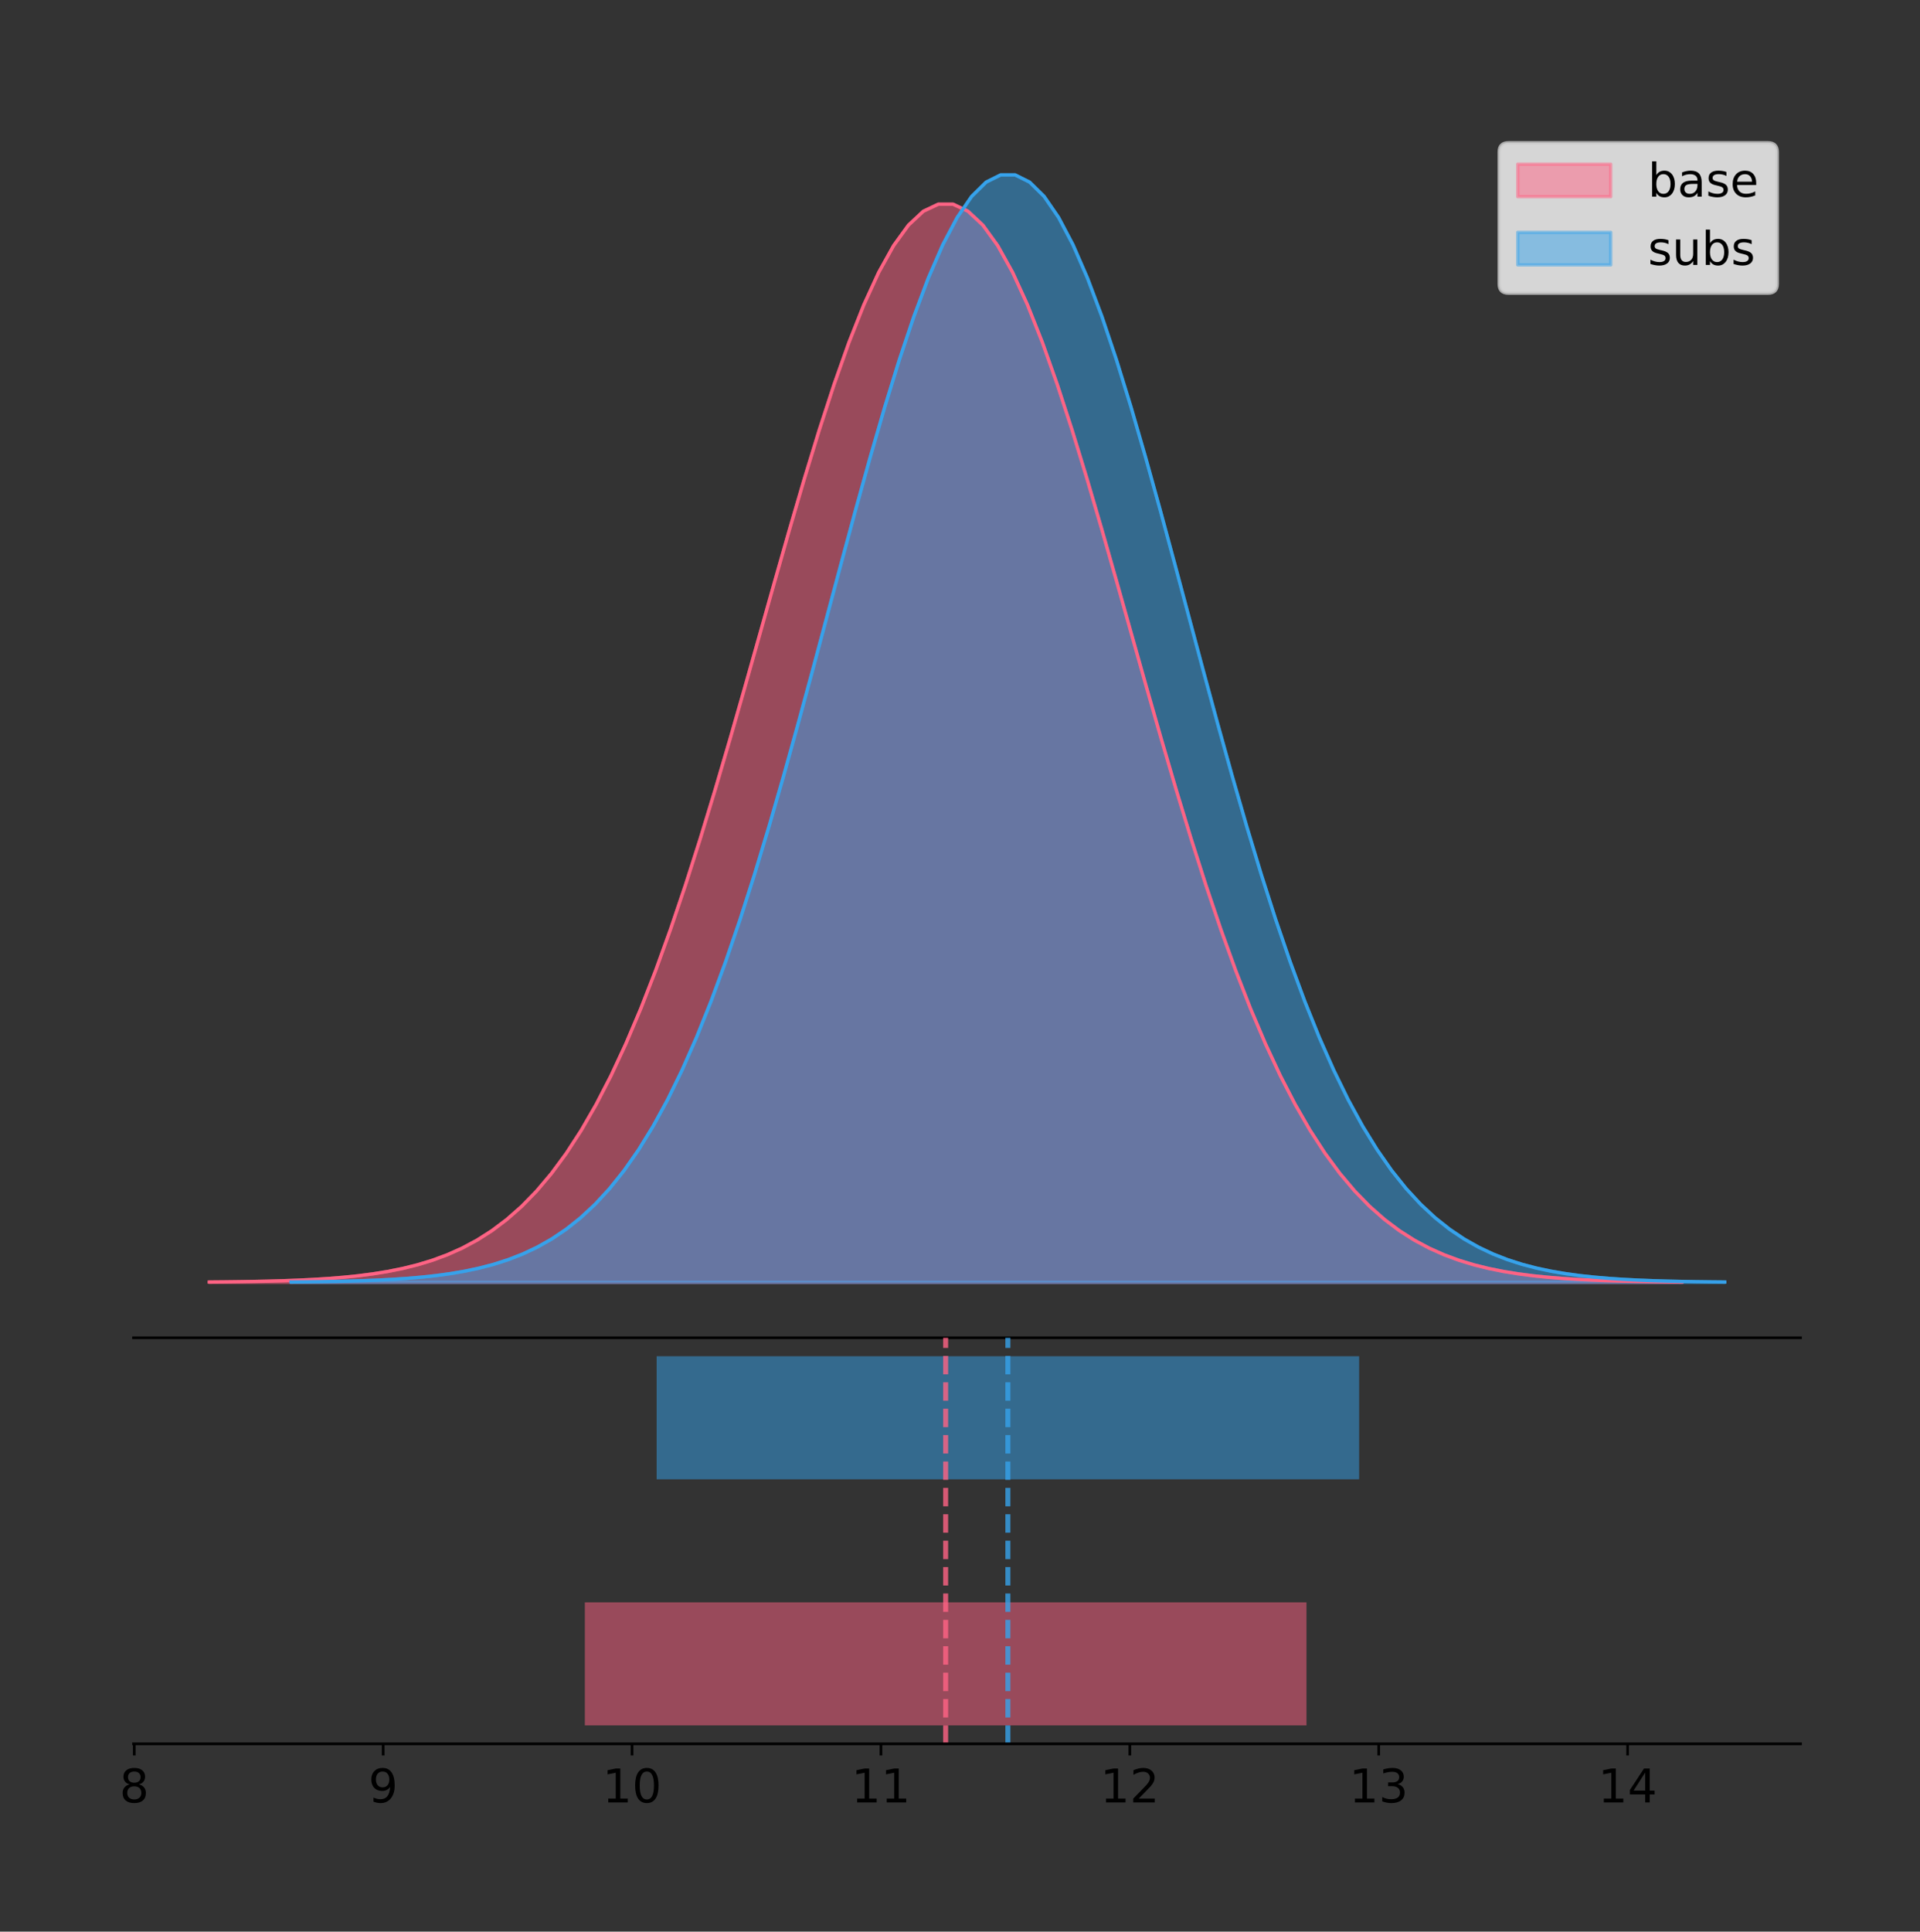 <?xml version="1.0" encoding="utf-8" standalone="no"?>
<!DOCTYPE svg PUBLIC "-//W3C//DTD SVG 1.1//EN"
  "http://www.w3.org/Graphics/SVG/1.1/DTD/svg11.dtd">
<!-- Created with matplotlib (https://matplotlib.org/) -->
<svg height="581.789pt" version="1.1" viewBox="0 0 578.434 581.789" width="578.434pt" xmlns="http://www.w3.org/2000/svg" xmlns:xlink="http://www.w3.org/1999/xlink">
 <rect x="0" y="0" width="578.434" height="581.789" fill="#333333" stroke="none"/>
 <defs>
  <style type="text/css">
*{stroke-linecap:butt;stroke-linejoin:round;}
  </style>
 </defs>
 <g id="figure_1">
  <g id="patch_1">
   <path d="M 0 581.789 
L 578.434 581.789 
L 578.434 0 
L 0 0 
z
" style="fill:none;"/>
  </g>
  <g id="axes_1">
   <g id="patch_2">
    <path d="M 40.234 402.93 
L 542.434 402.93 
L 542.434 36 
L 40.234 36 
z
" style="fill:none;"/>
   </g>
   <g id="PolyCollection_1">
    <defs>
     <path d="M 63.062 -195.538 
L 63.062 -195.647 
L 67.543 -195.688 
L 72.025 -195.743 
L 76.506 -195.817 
L 80.988 -195.915 
L 85.469 -196.044 
L 89.951 -196.212 
L 94.432 -196.431 
L 98.914 -196.712 
L 103.395 -197.073 
L 107.877 -197.531 
L 112.358 -198.109 
L 116.84 -198.833 
L 121.321 -199.734 
L 125.803 -200.846 
L 130.285 -202.209 
L 134.766 -203.867 
L 139.248 -205.87 
L 143.729 -208.271 
L 148.211 -211.128 
L 152.692 -214.501 
L 157.174 -218.455 
L 161.655 -223.053 
L 166.137 -228.358 
L 170.618 -234.431 
L 175.1 -241.327 
L 179.581 -249.096 
L 184.063 -257.776 
L 188.544 -267.391 
L 193.026 -277.952 
L 197.507 -289.449 
L 201.989 -301.854 
L 206.47 -315.114 
L 210.952 -329.153 
L 215.434 -343.869 
L 219.915 -359.133 
L 224.397 -374.794 
L 228.878 -390.675 
L 233.36 -406.581 
L 237.841 -422.298 
L 242.323 -437.599 
L 246.804 -452.251 
L 251.286 -466.018 
L 255.767 -478.669 
L 260.249 -489.982 
L 264.73 -499.754 
L 269.212 -507.805 
L 273.693 -513.982 
L 278.175 -518.169 
L 282.656 -520.282 
L 287.138 -520.282 
L 291.619 -518.169 
L 296.101 -513.982 
L 300.582 -507.805 
L 305.064 -499.754 
L 309.546 -489.982 
L 314.027 -478.669 
L 318.509 -466.018 
L 322.99 -452.251 
L 327.472 -437.599 
L 331.953 -422.298 
L 336.435 -406.581 
L 340.916 -390.675 
L 345.398 -374.794 
L 349.879 -359.133 
L 354.361 -343.869 
L 358.842 -329.153 
L 363.324 -315.114 
L 367.805 -301.854 
L 372.287 -289.449 
L 376.768 -277.952 
L 381.25 -267.391 
L 385.731 -257.776 
L 390.213 -249.096 
L 394.695 -241.327 
L 399.176 -234.431 
L 403.658 -228.358 
L 408.139 -223.053 
L 412.621 -218.455 
L 417.102 -214.501 
L 421.584 -211.128 
L 426.065 -208.271 
L 430.547 -205.87 
L 435.028 -203.867 
L 439.51 -202.209 
L 443.991 -200.846 
L 448.473 -199.734 
L 452.954 -198.833 
L 457.436 -198.109 
L 461.917 -197.531 
L 466.399 -197.073 
L 470.88 -196.712 
L 475.362 -196.431 
L 479.844 -196.212 
L 484.325 -196.044 
L 488.807 -195.915 
L 493.288 -195.817 
L 497.77 -195.743 
L 502.251 -195.688 
L 506.733 -195.647 
L 506.733 -195.538 
L 506.733 -195.538 
L 502.251 -195.538 
L 497.77 -195.538 
L 493.288 -195.538 
L 488.807 -195.538 
L 484.325 -195.538 
L 479.844 -195.538 
L 475.362 -195.538 
L 470.88 -195.538 
L 466.399 -195.538 
L 461.917 -195.538 
L 457.436 -195.538 
L 452.954 -195.538 
L 448.473 -195.538 
L 443.991 -195.538 
L 439.51 -195.538 
L 435.028 -195.538 
L 430.547 -195.538 
L 426.065 -195.538 
L 421.584 -195.538 
L 417.102 -195.538 
L 412.621 -195.538 
L 408.139 -195.538 
L 403.658 -195.538 
L 399.176 -195.538 
L 394.695 -195.538 
L 390.213 -195.538 
L 385.731 -195.538 
L 381.25 -195.538 
L 376.768 -195.538 
L 372.287 -195.538 
L 367.805 -195.538 
L 363.324 -195.538 
L 358.842 -195.538 
L 354.361 -195.538 
L 349.879 -195.538 
L 345.398 -195.538 
L 340.916 -195.538 
L 336.435 -195.538 
L 331.953 -195.538 
L 327.472 -195.538 
L 322.99 -195.538 
L 318.509 -195.538 
L 314.027 -195.538 
L 309.546 -195.538 
L 305.064 -195.538 
L 300.582 -195.538 
L 296.101 -195.538 
L 291.619 -195.538 
L 287.138 -195.538 
L 282.656 -195.538 
L 278.175 -195.538 
L 273.693 -195.538 
L 269.212 -195.538 
L 264.73 -195.538 
L 260.249 -195.538 
L 255.767 -195.538 
L 251.286 -195.538 
L 246.804 -195.538 
L 242.323 -195.538 
L 237.841 -195.538 
L 233.36 -195.538 
L 228.878 -195.538 
L 224.397 -195.538 
L 219.915 -195.538 
L 215.434 -195.538 
L 210.952 -195.538 
L 206.47 -195.538 
L 201.989 -195.538 
L 197.507 -195.538 
L 193.026 -195.538 
L 188.544 -195.538 
L 184.063 -195.538 
L 179.581 -195.538 
L 175.1 -195.538 
L 170.618 -195.538 
L 166.137 -195.538 
L 161.655 -195.538 
L 157.174 -195.538 
L 152.692 -195.538 
L 148.211 -195.538 
L 143.729 -195.538 
L 139.248 -195.538 
L 134.766 -195.538 
L 130.285 -195.538 
L 125.803 -195.538 
L 121.321 -195.538 
L 116.84 -195.538 
L 112.358 -195.538 
L 107.877 -195.538 
L 103.395 -195.538 
L 98.914 -195.538 
L 94.432 -195.538 
L 89.951 -195.538 
L 85.469 -195.538 
L 80.988 -195.538 
L 76.506 -195.538 
L 72.025 -195.538 
L 67.543 -195.538 
L 63.062 -195.538 
z
" id="mb25c73d71d" style="stroke:#ff6384;stroke-opacity:0.5;"/>
    </defs>
    <g clip-path="url(#p2c5dc02d88)">
     <use style="fill:#ff6384;fill-opacity:0.5;stroke:#ff6384;stroke-opacity:0.5;" x="0" xlink:href="#mb25c73d71d" y="581.789"/>
    </g>
   </g>
   <g id="PolyCollection_2">
    <defs>
     <path d="M 87.679 -195.538 
L 87.679 -195.65 
L 92.041 -195.692 
L 96.404 -195.749 
L 100.767 -195.825 
L 105.13 -195.925 
L 109.493 -196.058 
L 113.856 -196.23 
L 118.219 -196.455 
L 122.582 -196.744 
L 126.945 -197.115 
L 131.308 -197.585 
L 135.671 -198.179 
L 140.034 -198.923 
L 144.396 -199.848 
L 148.759 -200.99 
L 153.122 -202.39 
L 157.485 -204.093 
L 161.848 -206.151 
L 166.211 -208.617 
L 170.574 -211.552 
L 174.937 -215.017 
L 179.3 -219.078 
L 183.663 -223.801 
L 188.026 -229.25 
L 192.388 -235.488 
L 196.751 -242.572 
L 201.114 -250.552 
L 205.477 -259.468 
L 209.84 -269.344 
L 214.203 -280.192 
L 218.566 -292.002 
L 222.929 -304.744 
L 227.292 -318.365 
L 231.655 -332.786 
L 236.018 -347.901 
L 240.381 -363.58 
L 244.743 -379.667 
L 249.106 -395.98 
L 253.469 -412.318 
L 257.832 -428.462 
L 262.195 -444.18 
L 266.558 -459.23 
L 270.921 -473.372 
L 275.284 -486.366 
L 279.647 -497.987 
L 284.01 -508.025 
L 288.373 -516.294 
L 292.736 -522.64 
L 297.098 -526.94 
L 301.461 -529.111 
L 305.824 -529.111 
L 310.187 -526.94 
L 314.55 -522.64 
L 318.913 -516.294 
L 323.276 -508.025 
L 327.639 -497.987 
L 332.002 -486.366 
L 336.365 -473.372 
L 340.728 -459.23 
L 345.091 -444.18 
L 349.453 -428.462 
L 353.816 -412.318 
L 358.179 -395.98 
L 362.542 -379.667 
L 366.905 -363.58 
L 371.268 -347.901 
L 375.631 -332.786 
L 379.994 -318.365 
L 384.357 -304.744 
L 388.72 -292.002 
L 393.083 -280.192 
L 397.445 -269.344 
L 401.808 -259.468 
L 406.171 -250.552 
L 410.534 -242.572 
L 414.897 -235.488 
L 419.26 -229.25 
L 423.623 -223.801 
L 427.986 -219.078 
L 432.349 -215.017 
L 436.712 -211.552 
L 441.075 -208.617 
L 445.438 -206.151 
L 449.8 -204.093 
L 454.163 -202.39 
L 458.526 -200.99 
L 462.889 -199.848 
L 467.252 -198.923 
L 471.615 -198.179 
L 475.978 -197.585 
L 480.341 -197.115 
L 484.704 -196.744 
L 489.067 -196.455 
L 493.43 -196.23 
L 497.793 -196.058 
L 502.155 -195.925 
L 506.518 -195.825 
L 510.881 -195.749 
L 515.244 -195.692 
L 519.607 -195.65 
L 519.607 -195.538 
L 519.607 -195.538 
L 515.244 -195.538 
L 510.881 -195.538 
L 506.518 -195.538 
L 502.155 -195.538 
L 497.793 -195.538 
L 493.43 -195.538 
L 489.067 -195.538 
L 484.704 -195.538 
L 480.341 -195.538 
L 475.978 -195.538 
L 471.615 -195.538 
L 467.252 -195.538 
L 462.889 -195.538 
L 458.526 -195.538 
L 454.163 -195.538 
L 449.8 -195.538 
L 445.438 -195.538 
L 441.075 -195.538 
L 436.712 -195.538 
L 432.349 -195.538 
L 427.986 -195.538 
L 423.623 -195.538 
L 419.26 -195.538 
L 414.897 -195.538 
L 410.534 -195.538 
L 406.171 -195.538 
L 401.808 -195.538 
L 397.445 -195.538 
L 393.083 -195.538 
L 388.72 -195.538 
L 384.357 -195.538 
L 379.994 -195.538 
L 375.631 -195.538 
L 371.268 -195.538 
L 366.905 -195.538 
L 362.542 -195.538 
L 358.179 -195.538 
L 353.816 -195.538 
L 349.453 -195.538 
L 345.091 -195.538 
L 340.728 -195.538 
L 336.365 -195.538 
L 332.002 -195.538 
L 327.639 -195.538 
L 323.276 -195.538 
L 318.913 -195.538 
L 314.55 -195.538 
L 310.187 -195.538 
L 305.824 -195.538 
L 301.461 -195.538 
L 297.098 -195.538 
L 292.736 -195.538 
L 288.373 -195.538 
L 284.01 -195.538 
L 279.647 -195.538 
L 275.284 -195.538 
L 270.921 -195.538 
L 266.558 -195.538 
L 262.195 -195.538 
L 257.832 -195.538 
L 253.469 -195.538 
L 249.106 -195.538 
L 244.743 -195.538 
L 240.381 -195.538 
L 236.018 -195.538 
L 231.655 -195.538 
L 227.292 -195.538 
L 222.929 -195.538 
L 218.566 -195.538 
L 214.203 -195.538 
L 209.84 -195.538 
L 205.477 -195.538 
L 201.114 -195.538 
L 196.751 -195.538 
L 192.388 -195.538 
L 188.026 -195.538 
L 183.663 -195.538 
L 179.3 -195.538 
L 174.937 -195.538 
L 170.574 -195.538 
L 166.211 -195.538 
L 161.848 -195.538 
L 157.485 -195.538 
L 153.122 -195.538 
L 148.759 -195.538 
L 144.396 -195.538 
L 140.034 -195.538 
L 135.671 -195.538 
L 131.308 -195.538 
L 126.945 -195.538 
L 122.582 -195.538 
L 118.219 -195.538 
L 113.856 -195.538 
L 109.493 -195.538 
L 105.13 -195.538 
L 100.767 -195.538 
L 96.404 -195.538 
L 92.041 -195.538 
L 87.679 -195.538 
z
" id="mb28ccb9462" style="stroke:#36a2eb;stroke-opacity:0.5;"/>
    </defs>
    <g clip-path="url(#p2c5dc02d88)">
     <use style="fill:#36a2eb;fill-opacity:0.5;stroke:#36a2eb;stroke-opacity:0.5;" x="0" xlink:href="#mb28ccb9462" y="581.789"/>
    </g>
   </g>
   <g id="line2d_1">
    <path clip-path="url(#p2c5dc02d88)" d="M 63.062 386.142 
L 67.543 386.101 
L 72.025 386.046 
L 76.506 385.972 
L 80.988 385.874 
L 85.469 385.746 
L 89.951 385.577 
L 94.432 385.359 
L 98.914 385.077 
L 103.395 384.716 
L 107.877 384.258 
L 112.358 383.68 
L 116.84 382.956 
L 121.321 382.056 
L 125.803 380.944 
L 130.285 379.581 
L 134.766 377.922 
L 139.248 375.92 
L 143.729 373.519 
L 148.211 370.662 
L 152.692 367.288 
L 157.174 363.334 
L 161.655 358.737 
L 166.137 353.432 
L 170.618 347.359 
L 175.1 340.462 
L 179.581 332.693 
L 184.063 324.014 
L 188.544 314.399 
L 193.026 303.838 
L 197.507 292.34 
L 201.989 279.935 
L 206.47 266.675 
L 210.952 252.636 
L 215.434 237.921 
L 219.915 222.656 
L 224.397 206.996 
L 228.878 191.114 
L 233.36 175.208 
L 237.841 159.492 
L 242.323 144.19 
L 246.804 129.538 
L 251.286 115.771 
L 255.767 103.121 
L 260.249 91.807 
L 264.73 82.035 
L 269.212 73.985 
L 273.693 67.807 
L 278.175 63.621 
L 282.656 61.507 
L 287.138 61.507 
L 291.619 63.621 
L 296.101 67.807 
L 300.582 73.985 
L 305.064 82.035 
L 309.546 91.807 
L 314.027 103.121 
L 318.509 115.771 
L 322.99 129.538 
L 327.472 144.19 
L 331.953 159.492 
L 336.435 175.208 
L 340.916 191.114 
L 345.398 206.996 
L 349.879 222.656 
L 354.361 237.921 
L 358.842 252.636 
L 363.324 266.675 
L 367.805 279.935 
L 372.287 292.34 
L 376.768 303.838 
L 381.25 314.399 
L 385.731 324.014 
L 390.213 332.693 
L 394.695 340.462 
L 399.176 347.359 
L 403.658 353.432 
L 408.139 358.737 
L 412.621 363.334 
L 417.102 367.288 
L 421.584 370.662 
L 426.065 373.519 
L 430.547 375.92 
L 435.028 377.922 
L 439.51 379.581 
L 443.991 380.944 
L 448.473 382.056 
L 452.954 382.956 
L 457.436 383.68 
L 461.917 384.258 
L 466.399 384.716 
L 470.88 385.077 
L 475.362 385.359 
L 479.844 385.577 
L 484.325 385.746 
L 488.807 385.874 
L 493.288 385.972 
L 497.77 386.046 
L 502.251 386.101 
L 506.733 386.142 
" style="fill:none;stroke:#ff6384;stroke-linecap:square;"/>
   </g>
   <g id="line2d_2">
    <path clip-path="url(#p2c5dc02d88)" d="M 87.679 386.139 
L 92.041 386.097 
L 96.404 386.04 
L 100.767 385.965 
L 105.13 385.864 
L 109.493 385.732 
L 113.856 385.559 
L 118.219 385.334 
L 122.582 385.045 
L 126.945 384.675 
L 131.308 384.204 
L 135.671 383.61 
L 140.034 382.867 
L 144.396 381.941 
L 148.759 380.799 
L 153.122 379.399 
L 157.485 377.696 
L 161.848 375.639 
L 166.211 373.172 
L 170.574 370.238 
L 174.937 366.772 
L 179.3 362.711 
L 183.663 357.989 
L 188.026 352.539 
L 192.388 346.301 
L 196.751 339.217 
L 201.114 331.237 
L 205.477 322.322 
L 209.84 312.445 
L 214.203 301.597 
L 218.566 289.787 
L 222.929 277.045 
L 227.292 263.424 
L 231.655 249.004 
L 236.018 233.888 
L 240.381 218.209 
L 244.743 202.123 
L 249.106 185.809 
L 253.469 169.471 
L 257.832 153.327 
L 262.195 137.61 
L 266.558 122.559 
L 270.921 108.418 
L 275.284 95.423 
L 279.647 83.803 
L 284.01 73.765 
L 288.373 65.495 
L 292.736 59.15 
L 297.098 54.85 
L 301.461 52.679 
L 305.824 52.679 
L 310.187 54.85 
L 314.55 59.15 
L 318.913 65.495 
L 323.276 73.765 
L 327.639 83.803 
L 332.002 95.423 
L 336.365 108.418 
L 340.728 122.559 
L 345.091 137.61 
L 349.453 153.327 
L 353.816 169.471 
L 358.179 185.809 
L 362.542 202.123 
L 366.905 218.209 
L 371.268 233.888 
L 375.631 249.004 
L 379.994 263.424 
L 384.357 277.045 
L 388.72 289.787 
L 393.083 301.597 
L 397.445 312.445 
L 401.808 322.322 
L 406.171 331.237 
L 410.534 339.217 
L 414.897 346.301 
L 419.26 352.539 
L 423.623 357.989 
L 427.986 362.711 
L 432.349 366.772 
L 436.712 370.238 
L 441.075 373.172 
L 445.438 375.639 
L 449.8 377.696 
L 454.163 379.399 
L 458.526 380.799 
L 462.889 381.941 
L 467.252 382.867 
L 471.615 383.61 
L 475.978 384.204 
L 480.341 384.675 
L 484.704 385.045 
L 489.067 385.334 
L 493.43 385.559 
L 497.793 385.732 
L 502.155 385.864 
L 506.518 385.965 
L 510.881 386.04 
L 515.244 386.097 
L 519.607 386.139 
" style="fill:none;stroke:#36a2eb;stroke-linecap:square;"/>
   </g>
   <g id="patch_3">
    <path d="M 40.234 402.93 
L 542.434 402.93 
" style="fill:none;stroke:#000000;stroke-linecap:square;stroke-linejoin:miter;stroke-width:0.8;"/>
   </g>
   <g id="legend_1">
    <g id="patch_4">
     <path d="M 454.46 88.299 
L 532.634 88.299 
Q 535.434 88.299 535.434 85.499 
L 535.434 45.8 
Q 535.434 43 532.634 43 
L 454.46 43 
Q 451.66 43 451.66 45.8 
L 451.66 85.499 
Q 451.66 88.299 454.46 88.299 
z
" style="fill:#ffffff;opacity:0.8;stroke:#cccccc;stroke-linejoin:miter;"/>
    </g>
    <g id="patch_5">
     <path d="M 457.26 59.238 
L 485.26 59.238 
L 485.26 49.438 
L 457.26 49.438 
z
" style="fill:#ff6384;opacity:0.5;stroke:#ff6384;stroke-linejoin:miter;"/>
    </g>
    <g id="text_1">
     <!-- base -->
     <defs>
      <path d="M 48.688 27.297 
Q 48.688 37.203 44.609 42.844 
Q 40.531 48.484 33.406 48.484 
Q 26.266 48.484 22.188 42.844 
Q 18.109 37.203 18.109 27.297 
Q 18.109 17.391 22.188 11.75 
Q 26.266 6.109 33.406 6.109 
Q 40.531 6.109 44.609 11.75 
Q 48.688 17.391 48.688 27.297 
z
M 18.109 46.391 
Q 20.953 51.266 25.266 53.625 
Q 29.594 56 35.594 56 
Q 45.562 56 51.781 48.094 
Q 58.016 40.188 58.016 27.297 
Q 58.016 14.406 51.781 6.484 
Q 45.562 -1.422 35.594 -1.422 
Q 29.594 -1.422 25.266 0.953 
Q 20.953 3.328 18.109 8.203 
L 18.109 0 
L 9.078 0 
L 9.078 75.984 
L 18.109 75.984 
z
" id="DejaVuSans-98"/>
      <path d="M 34.281 27.484 
Q 23.391 27.484 19.188 25 
Q 14.984 22.516 14.984 16.5 
Q 14.984 11.719 18.141 8.906 
Q 21.297 6.109 26.703 6.109 
Q 34.188 6.109 38.703 11.406 
Q 43.219 16.703 43.219 25.484 
L 43.219 27.484 
z
M 52.203 31.203 
L 52.203 0 
L 43.219 0 
L 43.219 8.297 
Q 40.141 3.328 35.547 0.953 
Q 30.953 -1.422 24.312 -1.422 
Q 15.922 -1.422 10.953 3.297 
Q 6 8.016 6 15.922 
Q 6 25.141 12.172 29.828 
Q 18.359 34.516 30.609 34.516 
L 43.219 34.516 
L 43.219 35.406 
Q 43.219 41.609 39.141 45 
Q 35.062 48.391 27.688 48.391 
Q 23 48.391 18.547 47.266 
Q 14.109 46.141 10.016 43.891 
L 10.016 52.203 
Q 14.938 54.109 19.578 55.047 
Q 24.219 56 28.609 56 
Q 40.484 56 46.344 49.844 
Q 52.203 43.703 52.203 31.203 
z
" id="DejaVuSans-97"/>
      <path d="M 44.281 53.078 
L 44.281 44.578 
Q 40.484 46.531 36.375 47.5 
Q 32.281 48.484 27.875 48.484 
Q 21.188 48.484 17.844 46.438 
Q 14.5 44.391 14.5 40.281 
Q 14.5 37.156 16.891 35.375 
Q 19.281 33.594 26.516 31.984 
L 29.594 31.297 
Q 39.156 29.25 43.188 25.516 
Q 47.219 21.781 47.219 15.094 
Q 47.219 7.469 41.188 3.016 
Q 35.156 -1.422 24.609 -1.422 
Q 20.219 -1.422 15.453 -0.562 
Q 10.688 0.297 5.422 2 
L 5.422 11.281 
Q 10.406 8.688 15.234 7.391 
Q 20.062 6.109 24.812 6.109 
Q 31.156 6.109 34.562 8.281 
Q 37.984 10.453 37.984 14.406 
Q 37.984 18.062 35.516 20.016 
Q 33.062 21.969 24.703 23.781 
L 21.578 24.516 
Q 13.234 26.266 9.516 29.906 
Q 5.812 33.547 5.812 39.891 
Q 5.812 47.609 11.281 51.797 
Q 16.75 56 26.812 56 
Q 31.781 56 36.172 55.266 
Q 40.578 54.547 44.281 53.078 
z
" id="DejaVuSans-115"/>
      <path d="M 56.203 29.594 
L 56.203 25.203 
L 14.891 25.203 
Q 15.484 15.922 20.484 11.062 
Q 25.484 6.203 34.422 6.203 
Q 39.594 6.203 44.453 7.469 
Q 49.312 8.734 54.109 11.281 
L 54.109 2.781 
Q 49.266 0.734 44.188 -0.344 
Q 39.109 -1.422 33.891 -1.422 
Q 20.797 -1.422 13.156 6.188 
Q 5.516 13.812 5.516 26.812 
Q 5.516 40.234 12.766 48.109 
Q 20.016 56 32.328 56 
Q 43.359 56 49.781 48.891 
Q 56.203 41.797 56.203 29.594 
z
M 47.219 32.234 
Q 47.125 39.594 43.094 43.984 
Q 39.062 48.391 32.422 48.391 
Q 24.906 48.391 20.391 44.141 
Q 15.875 39.891 15.188 32.172 
z
" id="DejaVuSans-101"/>
     </defs>
     <g transform="translate(496.46 59.238)scale(0.14 -0.14)">
      <use xlink:href="#DejaVuSans-98"/>
      <use x="63.477" xlink:href="#DejaVuSans-97"/>
      <use x="124.756" xlink:href="#DejaVuSans-115"/>
      <use x="176.855" xlink:href="#DejaVuSans-101"/>
     </g>
    </g>
    <g id="patch_6">
     <path d="M 457.26 79.787 
L 485.26 79.787 
L 485.26 69.987 
L 457.26 69.987 
z
" style="fill:#36a2eb;opacity:0.5;stroke:#36a2eb;stroke-linejoin:miter;"/>
    </g>
    <g id="text_2">
     <!-- subs -->
     <defs>
      <path d="M 8.5 21.578 
L 8.5 54.688 
L 17.484 54.688 
L 17.484 21.922 
Q 17.484 14.156 20.5 10.266 
Q 23.531 6.391 29.594 6.391 
Q 36.859 6.391 41.078 11.031 
Q 45.312 15.672 45.312 23.688 
L 45.312 54.688 
L 54.297 54.688 
L 54.297 0 
L 45.312 0 
L 45.312 8.406 
Q 42.047 3.422 37.719 1 
Q 33.406 -1.422 27.688 -1.422 
Q 18.266 -1.422 13.375 4.438 
Q 8.5 10.297 8.5 21.578 
z
M 31.109 56 
z
" id="DejaVuSans-117"/>
     </defs>
     <g transform="translate(496.46 79.787)scale(0.14 -0.14)">
      <use xlink:href="#DejaVuSans-115"/>
      <use x="52.1" xlink:href="#DejaVuSans-117"/>
      <use x="115.479" xlink:href="#DejaVuSans-98"/>
      <use x="178.955" xlink:href="#DejaVuSans-115"/>
     </g>
    </g>
   </g>
  </g>
  <g id="axes_2">
   <g id="patch_7">
    <path d="M 40.234 525.24 
L 542.434 525.24 
L 542.434 402.93 
L 40.234 402.93 
z
" style="fill:none;"/>
   </g>
   <g id="patch_8">
    <path clip-path="url(#p77aa0c2c64)" d="M 176.198 519.68 
L 393.597 519.68 
L 393.597 482.617 
L 176.198 482.617 
z
" style="fill:#ff6384;opacity:0.5;"/>
   </g>
   <g id="patch_9">
    <path clip-path="url(#p77aa0c2c64)" d="M 197.82 445.553 
L 409.465 445.553 
L 409.465 408.49 
L 197.82 408.49 
z
" style="fill:#36a2eb;opacity:0.5;"/>
   </g>
   <g id="matplotlib.axis_1">
    <g id="xtick_1">
     <g id="line2d_3">
      <defs>
       <path d="M 0 0 
L 0 3.5 
" id="mdcfe74036f" style="stroke:#000000;stroke-width:0.8;"/>
      </defs>
      <g>
       <use style="stroke:#000000;stroke-width:0.8;" x="40.454" xlink:href="#mdcfe74036f" y="525.24"/>
      </g>
     </g>
     <g id="text_3">
      <!-- 8 -->
      <defs>
       <path d="M 31.781 34.625 
Q 24.75 34.625 20.719 30.859 
Q 16.703 27.094 16.703 20.516 
Q 16.703 13.922 20.719 10.156 
Q 24.75 6.391 31.781 6.391 
Q 38.812 6.391 42.859 10.172 
Q 46.922 13.969 46.922 20.516 
Q 46.922 27.094 42.891 30.859 
Q 38.875 34.625 31.781 34.625 
z
M 21.922 38.812 
Q 15.578 40.375 12.031 44.719 
Q 8.5 49.078 8.5 55.328 
Q 8.5 64.062 14.719 69.141 
Q 20.953 74.219 31.781 74.219 
Q 42.672 74.219 48.875 69.141 
Q 55.078 64.062 55.078 55.328 
Q 55.078 49.078 51.531 44.719 
Q 48 40.375 41.703 38.812 
Q 48.828 37.156 52.797 32.312 
Q 56.781 27.484 56.781 20.516 
Q 56.781 9.906 50.312 4.234 
Q 43.844 -1.422 31.781 -1.422 
Q 19.734 -1.422 13.25 4.234 
Q 6.781 9.906 6.781 20.516 
Q 6.781 27.484 10.781 32.312 
Q 14.797 37.156 21.922 38.812 
z
M 18.312 54.391 
Q 18.312 48.734 21.844 45.562 
Q 25.391 42.391 31.781 42.391 
Q 38.141 42.391 41.719 45.562 
Q 45.312 48.734 45.312 54.391 
Q 45.312 60.062 41.719 63.234 
Q 38.141 66.406 31.781 66.406 
Q 25.391 66.406 21.844 63.234 
Q 18.312 60.062 18.312 54.391 
z
" id="DejaVuSans-56"/>
      </defs>
      <g transform="translate(36 542.878)scale(0.14 -0.14)">
       <use xlink:href="#DejaVuSans-56"/>
      </g>
     </g>
    </g>
    <g id="xtick_2">
     <g id="line2d_4">
      <g>
       <use style="stroke:#000000;stroke-width:0.8;" x="115.436" xlink:href="#mdcfe74036f" y="525.24"/>
      </g>
     </g>
     <g id="text_4">
      <!-- 9 -->
      <defs>
       <path d="M 10.984 1.516 
L 10.984 10.5 
Q 14.703 8.734 18.5 7.812 
Q 22.312 6.891 25.984 6.891 
Q 35.75 6.891 40.891 13.453 
Q 46.047 20.016 46.781 33.406 
Q 43.953 29.203 39.594 26.953 
Q 35.25 24.703 29.984 24.703 
Q 19.047 24.703 12.672 31.312 
Q 6.297 37.938 6.297 49.422 
Q 6.297 60.641 12.938 67.422 
Q 19.578 74.219 30.609 74.219 
Q 43.266 74.219 49.922 64.516 
Q 56.594 54.828 56.594 36.375 
Q 56.594 19.141 48.406 8.859 
Q 40.234 -1.422 26.422 -1.422 
Q 22.703 -1.422 18.891 -0.688 
Q 15.094 0.047 10.984 1.516 
z
M 30.609 32.422 
Q 37.25 32.422 41.125 36.953 
Q 45.016 41.5 45.016 49.422 
Q 45.016 57.281 41.125 61.844 
Q 37.25 66.406 30.609 66.406 
Q 23.969 66.406 20.094 61.844 
Q 16.219 57.281 16.219 49.422 
Q 16.219 41.5 20.094 36.953 
Q 23.969 32.422 30.609 32.422 
z
" id="DejaVuSans-57"/>
      </defs>
      <g transform="translate(110.983 542.878)scale(0.14 -0.14)">
       <use xlink:href="#DejaVuSans-57"/>
      </g>
     </g>
    </g>
    <g id="xtick_3">
     <g id="line2d_5">
      <g>
       <use style="stroke:#000000;stroke-width:0.8;" x="190.419" xlink:href="#mdcfe74036f" y="525.24"/>
      </g>
     </g>
     <g id="text_5">
      <!-- 10 -->
      <defs>
       <path d="M 12.406 8.297 
L 28.516 8.297 
L 28.516 63.922 
L 10.984 60.406 
L 10.984 69.391 
L 28.422 72.906 
L 38.281 72.906 
L 38.281 8.297 
L 54.391 8.297 
L 54.391 0 
L 12.406 0 
z
" id="DejaVuSans-49"/>
       <path d="M 31.781 66.406 
Q 24.172 66.406 20.328 58.906 
Q 16.5 51.422 16.5 36.375 
Q 16.5 21.391 20.328 13.891 
Q 24.172 6.391 31.781 6.391 
Q 39.453 6.391 43.281 13.891 
Q 47.125 21.391 47.125 36.375 
Q 47.125 51.422 43.281 58.906 
Q 39.453 66.406 31.781 66.406 
z
M 31.781 74.219 
Q 44.047 74.219 50.516 64.516 
Q 56.984 54.828 56.984 36.375 
Q 56.984 17.969 50.516 8.266 
Q 44.047 -1.422 31.781 -1.422 
Q 19.531 -1.422 13.062 8.266 
Q 6.594 17.969 6.594 36.375 
Q 6.594 54.828 13.062 64.516 
Q 19.531 74.219 31.781 74.219 
z
" id="DejaVuSans-48"/>
      </defs>
      <g transform="translate(181.512 542.878)scale(0.14 -0.14)">
       <use xlink:href="#DejaVuSans-49"/>
       <use x="63.623" xlink:href="#DejaVuSans-48"/>
      </g>
     </g>
    </g>
    <g id="xtick_4">
     <g id="line2d_6">
      <g>
       <use style="stroke:#000000;stroke-width:0.8;" x="265.402" xlink:href="#mdcfe74036f" y="525.24"/>
      </g>
     </g>
     <g id="text_6">
      <!-- 11 -->
      <g transform="translate(256.494 542.878)scale(0.14 -0.14)">
       <use xlink:href="#DejaVuSans-49"/>
       <use x="63.623" xlink:href="#DejaVuSans-49"/>
      </g>
     </g>
    </g>
    <g id="xtick_5">
     <g id="line2d_7">
      <g>
       <use style="stroke:#000000;stroke-width:0.8;" x="340.384" xlink:href="#mdcfe74036f" y="525.24"/>
      </g>
     </g>
     <g id="text_7">
      <!-- 12 -->
      <defs>
       <path d="M 19.188 8.297 
L 53.609 8.297 
L 53.609 0 
L 7.328 0 
L 7.328 8.297 
Q 12.938 14.109 22.625 23.891 
Q 32.328 33.688 34.812 36.531 
Q 39.547 41.844 41.422 45.531 
Q 43.312 49.219 43.312 52.781 
Q 43.312 58.594 39.234 62.25 
Q 35.156 65.922 28.609 65.922 
Q 23.969 65.922 18.812 64.312 
Q 13.672 62.703 7.812 59.422 
L 7.812 69.391 
Q 13.766 71.781 18.938 73 
Q 24.125 74.219 28.422 74.219 
Q 39.75 74.219 46.484 68.547 
Q 53.219 62.891 53.219 53.422 
Q 53.219 48.922 51.531 44.891 
Q 49.859 40.875 45.406 35.406 
Q 44.188 33.984 37.641 27.219 
Q 31.109 20.453 19.188 8.297 
z
" id="DejaVuSans-50"/>
      </defs>
      <g transform="translate(331.477 542.878)scale(0.14 -0.14)">
       <use xlink:href="#DejaVuSans-49"/>
       <use x="63.623" xlink:href="#DejaVuSans-50"/>
      </g>
     </g>
    </g>
    <g id="xtick_6">
     <g id="line2d_8">
      <g>
       <use style="stroke:#000000;stroke-width:0.8;" x="415.367" xlink:href="#mdcfe74036f" y="525.24"/>
      </g>
     </g>
     <g id="text_8">
      <!-- 13 -->
      <defs>
       <path d="M 40.578 39.312 
Q 47.656 37.797 51.625 33 
Q 55.609 28.219 55.609 21.188 
Q 55.609 10.406 48.188 4.484 
Q 40.766 -1.422 27.094 -1.422 
Q 22.516 -1.422 17.656 -0.516 
Q 12.797 0.391 7.625 2.203 
L 7.625 11.719 
Q 11.719 9.328 16.594 8.109 
Q 21.484 6.891 26.812 6.891 
Q 36.078 6.891 40.938 10.547 
Q 45.797 14.203 45.797 21.188 
Q 45.797 27.641 41.281 31.266 
Q 36.766 34.906 28.719 34.906 
L 20.219 34.906 
L 20.219 43.016 
L 29.109 43.016 
Q 36.375 43.016 40.234 45.922 
Q 44.094 48.828 44.094 54.297 
Q 44.094 59.906 40.109 62.906 
Q 36.141 65.922 28.719 65.922 
Q 24.656 65.922 20.016 65.031 
Q 15.375 64.156 9.812 62.312 
L 9.812 71.094 
Q 15.438 72.656 20.344 73.438 
Q 25.25 74.219 29.594 74.219 
Q 40.828 74.219 47.359 69.109 
Q 53.906 64.016 53.906 55.328 
Q 53.906 49.266 50.438 45.094 
Q 46.969 40.922 40.578 39.312 
z
" id="DejaVuSans-51"/>
      </defs>
      <g transform="translate(406.459 542.878)scale(0.14 -0.14)">
       <use xlink:href="#DejaVuSans-49"/>
       <use x="63.623" xlink:href="#DejaVuSans-51"/>
      </g>
     </g>
    </g>
    <g id="xtick_7">
     <g id="line2d_9">
      <g>
       <use style="stroke:#000000;stroke-width:0.8;" x="490.35" xlink:href="#mdcfe74036f" y="525.24"/>
      </g>
     </g>
     <g id="text_9">
      <!-- 14 -->
      <defs>
       <path d="M 37.797 64.312 
L 12.891 25.391 
L 37.797 25.391 
z
M 35.203 72.906 
L 47.609 72.906 
L 47.609 25.391 
L 58.016 25.391 
L 58.016 17.188 
L 47.609 17.188 
L 47.609 0 
L 37.797 0 
L 37.797 17.188 
L 4.891 17.188 
L 4.891 26.703 
z
" id="DejaVuSans-52"/>
      </defs>
      <g transform="translate(481.442 542.878)scale(0.14 -0.14)">
       <use xlink:href="#DejaVuSans-49"/>
       <use x="63.623" xlink:href="#DejaVuSans-52"/>
      </g>
     </g>
    </g>
   </g>
   <g id="line2d_10">
    <path clip-path="url(#p77aa0c2c64)" d="M 284.897 525.24 
L 284.897 402.93 
" style="fill:none;stroke:#ff6384;stroke-dasharray:5.55,2.4;stroke-dashoffset:0;stroke-opacity:0.8;stroke-width:1.5;"/>
   </g>
   <g id="line2d_11">
    <path clip-path="url(#p77aa0c2c64)" d="M 303.643 525.24 
L 303.643 402.93 
" style="fill:none;stroke:#36a2eb;stroke-dasharray:5.55,2.4;stroke-dashoffset:0;stroke-opacity:0.8;stroke-width:1.5;"/>
   </g>
   <g id="patch_10">
    <path d="M 40.234 525.24 
L 542.434 525.24 
" style="fill:none;stroke:#000000;stroke-linecap:square;stroke-linejoin:miter;stroke-width:0.8;"/>
   </g>
  </g>
 </g>
 <defs>
  <clipPath id="p2c5dc02d88">
   <rect height="366.93" width="502.2" x="40.234" y="36"/>
  </clipPath>
  <clipPath id="p77aa0c2c64">
   <rect height="122.31" width="502.2" x="40.234" y="402.93"/>
  </clipPath>
 </defs>
</svg>
